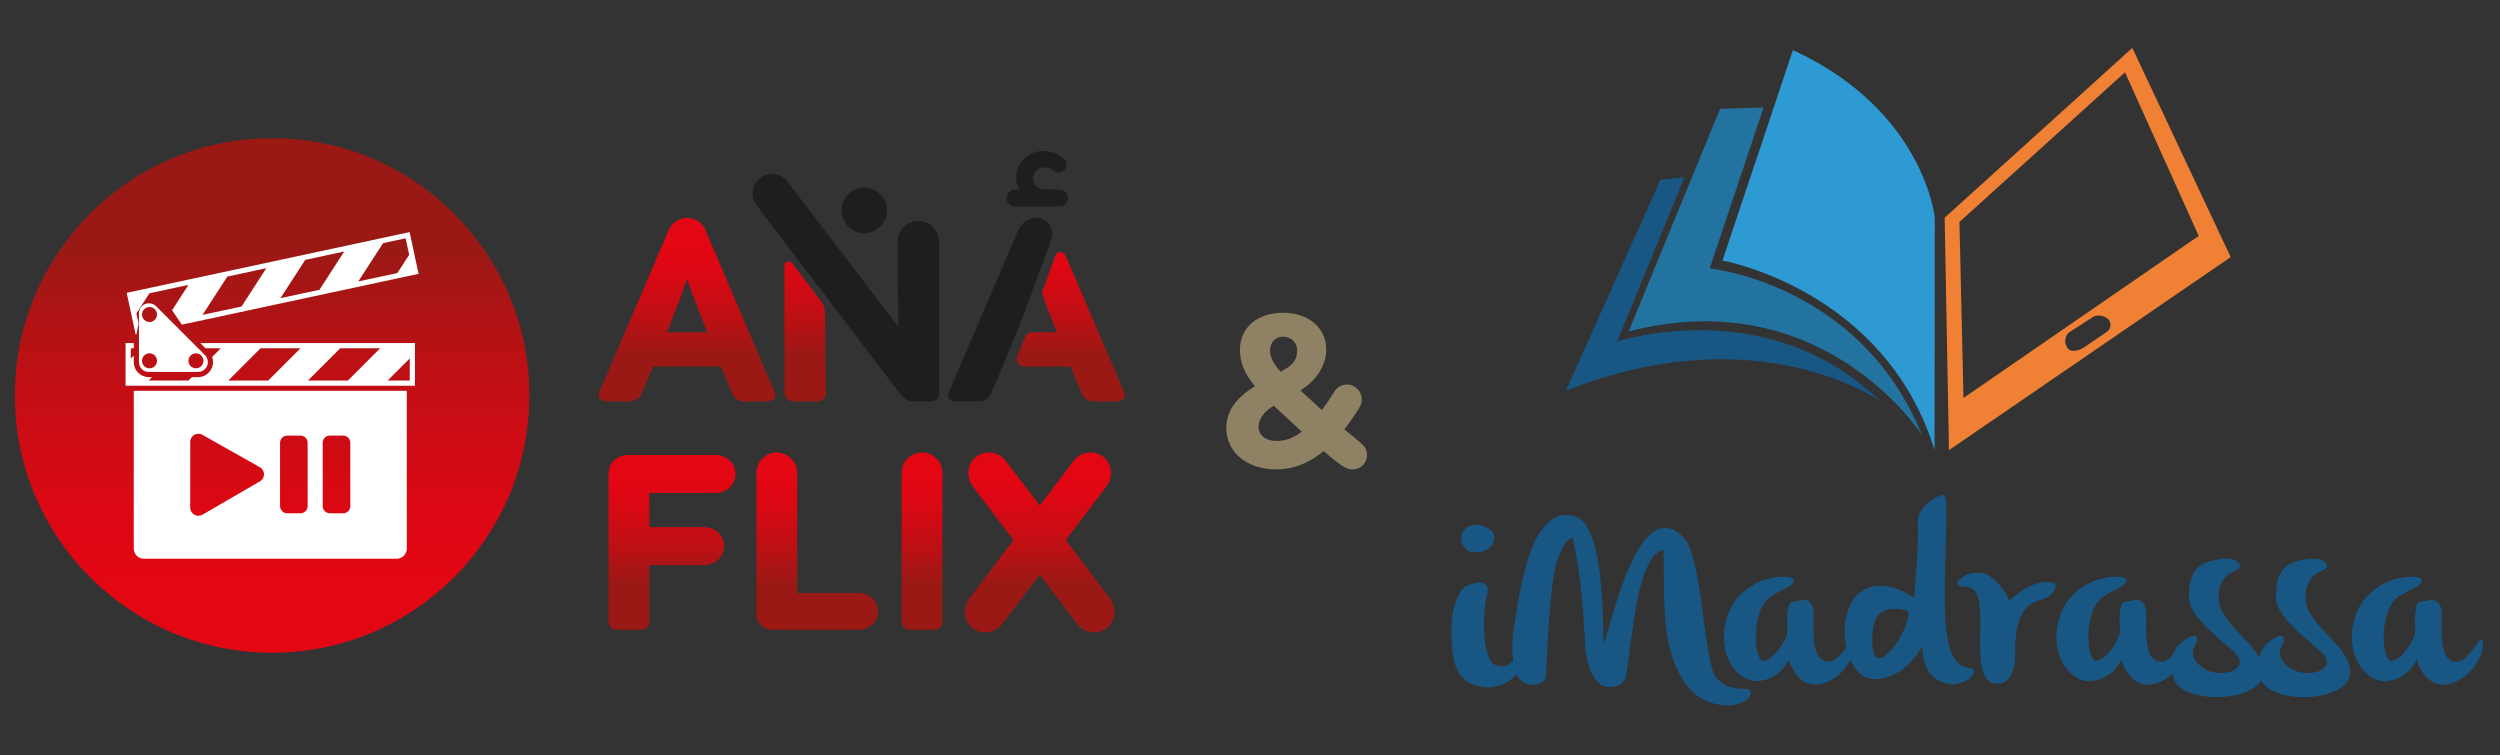 <?xml version="1.0" encoding="utf-8"?>
<!-- Generator: Adobe Illustrator 16.0.0, SVG Export Plug-In . SVG Version: 6.00 Build 0)  -->
<!DOCTYPE svg PUBLIC "-//W3C//DTD SVG 1.1//EN" "http://www.w3.org/Graphics/SVG/1.1/DTD/svg11.dtd">
<svg version="1.1" id="Layer_1" xmlns="http://www.w3.org/2000/svg" xmlns:xlink="http://www.w3.org/1999/xlink" x="0px" y="0px"
	 width="175.5px" height="53px" viewBox="0 0 175.5 53" enable-background="new 0 0 175.5 53" xml:space="preserve">
<rect x="0" y="0" width="175.5" height="53" fill="#333333" stroke="none"/>
<g>
	<g>
		<g>
			<g>
				<g>
					<defs>
						<path id="SVGID_1_" d="M1.041,27.76c0,9.973,8.085,18.061,18.06,18.061c9.973,0,18.059-8.088,18.059-18.061
							S29.075,9.701,19.101,9.701C9.125,9.701,1.041,17.786,1.041,27.76"/>
					</defs>
					<clipPath id="SVGID_2_">
						<use xlink:href="#SVGID_1_"  overflow="visible"/>
					</clipPath>
					
						<linearGradient id="SVGID_3_" gradientUnits="userSpaceOnUse" x1="-1286.313" y1="-57.398" x2="-1285.829" y2="-57.398" gradientTransform="matrix(0 -74.835 -74.835 0 -4276.31 -96215.641)">
						<stop  offset="0" style="stop-color:#E30613"/>
						<stop  offset="0.145" style="stop-color:#E30613"/>
						<stop  offset="0.276" style="stop-color:#DB0813"/>
						<stop  offset="0.474" style="stop-color:#C70D14"/>
						<stop  offset="0.713" style="stop-color:#A51615"/>
						<stop  offset="0.78" style="stop-color:#9A1915"/>
						<stop  offset="1" style="stop-color:#9A1915"/>
					</linearGradient>
					<rect x="1.041" y="9.701" clip-path="url(#SVGID_2_)" fill="url(#SVGID_3_)" width="36.119" height="36.119"/>
				</g>
			</g>
		</g>
	</g>
</g>
<g>
	<path fill="#FFFFFF" d="M9.522,23.486l0.055-0.011l0.15-0.772l-0.151-0.704l0.913-1.41l2.739-0.588l-1.148,1.777l0.683,1.012
		l1.174-0.25l2.74-0.588l2.728-0.587l2.74-0.588l2.729-0.585l2.739-0.588l1.771-0.381l-0.381-1.77l-0.249-1.159l-1.579,0.339
		l-2.729,0.586l-2.743,0.588l-2.726,0.586l-2.739,0.588l-2.729,0.586l-2.739,0.588l-1.876,0.402l0.402,1.877L9.522,23.486z
		 M26.892,17.067l1.584-0.338l0.248,1.158l-0.83,1.283l-2.741,0.587L26.892,17.067z M21.427,18.243l2.738-0.588l-1.739,2.688
		l-2.739,0.588L21.427,18.243z M15.957,19.415l2.739-0.588l-1.738,2.689l-2.74,0.588L15.957,19.415z"/>
	<path fill="#FFFFFF" d="M27.054,24.083H24.25h-2.79h-2.8h-2.792h-1.807l0.366,0.365h1.075l-0.61,0.609
		c0.041,0.112,0.064,0.232,0.064,0.355c0,0.592-0.472,1.063-1.053,1.063h-0.43l-0.236,0.237h-2.801l0.235-0.237h-0.228
		c-0.581,0-1.053-0.471-1.053-1.053V24.97l-0.208,0.207v-0.729H9.39v-0.365H8.815v1.46v1.534h1.255h2.802h2.791h2.802h2.788h2.802
		h2.791h2.283v-2.282v-0.712H27.054z M18.829,26.713h-2.802l2.265-2.265h2.804L18.829,26.713z M24.423,26.713h-2.802l2.263-2.265
		h2.802L24.423,26.713z M28.765,26.713h-1.553l1.553-1.554V26.713z"/>
	<path fill="#FFFFFF" d="M10.472,21.294h-0.029c-0.38,0-0.688,0.309-0.688,0.688v3.441c0,0.38,0.307,0.688,0.688,0.688h3.461
		c0.38,0,0.687-0.308,0.687-0.688v-0.009c0-0.183-0.072-0.356-0.201-0.485l-3.432-3.433C10.829,21.367,10.653,21.294,10.472,21.294
		 M10.496,25.856c-0.292,0-0.527-0.236-0.527-0.527s0.236-0.527,0.527-0.527s0.526,0.236,0.526,0.527S10.787,25.856,10.496,25.856
		 M13.756,24.802c0.292,0,0.527,0.236,0.527,0.527s-0.236,0.527-0.527,0.527c-0.29,0-0.527-0.236-0.527-0.527
		S13.466,24.802,13.756,24.802 M10.496,22.606c-0.292,0-0.527-0.236-0.527-0.528c0-0.291,0.236-0.526,0.527-0.526
		s0.526,0.235,0.526,0.526C11.021,22.37,10.787,22.606,10.496,22.606"/>
	<path fill="#FFFFFF" d="M9.39,27.436v11.069c0,0.396,0.321,0.72,0.718,0.72h17.731c0.396,0,0.719-0.322,0.719-0.72V27.436H9.39z
		 M18.249,33.788l-4.037,2.344c-0.381,0.222-0.858-0.055-0.858-0.491V31.02c0-0.437,0.471-0.711,0.852-0.498l4.037,2.278
		C18.626,33.016,18.632,33.566,18.249,33.788 M21.596,35.532c0,0.274-0.224,0.5-0.498,0.5H20.16c-0.275,0-0.5-0.226-0.5-0.5v-4.453
		c0-0.274,0.225-0.498,0.5-0.498h0.938c0.274,0,0.498,0.224,0.498,0.498V35.532z M24.592,35.532c0,0.274-0.223,0.5-0.498,0.5h-0.94
		c-0.273,0-0.5-0.226-0.5-0.5v-4.453c0-0.274,0.227-0.498,0.5-0.498h0.94c0.275,0,0.498,0.224,0.498,0.498V35.532z"/>
</g>
<g>
	<g>
		<g>
			<g>
				<g>
					<defs>
						<path id="SVGID_4_" d="M74.094,17.937l-0.914,2.501c-0.028,0.082-0.028,0.175,0,0.257c0.431,1.191,0.551,1.48,1.004,2.633
							h-1.737c-0.211,0-0.402,0.127-0.479,0.322l-0.558,1.373c-0.14,0.34,0.11,0.711,0.479,0.711h3.258
							c0.271,0.67,0.541,1.286,0.796,1.881c0.161,0.381,0.487,0.561,0.813,0.561h1.646c0.325,0,0.704-0.197,0.522-0.633
							l-4.134-9.625c-0.063-0.152-0.202-0.229-0.344-0.229C74.301,17.688,74.152,17.772,74.094,17.937"/>
					</defs>
					<clipPath id="SVGID_5_">
						<use xlink:href="#SVGID_4_"  overflow="visible"/>
					</clipPath>
					
						<linearGradient id="SVGID_6_" gradientUnits="userSpaceOnUse" x1="-1220.596" y1="5.995" x2="-1220.096" y2="5.995" gradientTransform="matrix(0 23.343 23.343 0 -64.749 28508.215)">
						<stop  offset="0" style="stop-color:#E30613"/>
						<stop  offset="0.145" style="stop-color:#E30613"/>
						<stop  offset="0.276" style="stop-color:#DB0813"/>
						<stop  offset="0.474" style="stop-color:#C70D14"/>
						<stop  offset="0.713" style="stop-color:#A51615"/>
						<stop  offset="0.78" style="stop-color:#9A1915"/>
						<stop  offset="1" style="stop-color:#9A1915"/>
					</linearGradient>
					<rect x="71.269" y="17.688" clip-path="url(#SVGID_5_)" fill="url(#SVGID_6_)" width="7.836" height="10.486"/>
				</g>
			</g>
		</g>
	</g>
</g>
<g>
	<g>
		<g>
			<g>
				<g>
					<defs>
						<path id="SVGID_7_" d="M48.234,19.601c0.452,1.266,0.94,2.533,1.411,3.727h-2.822C47.311,22.114,47.763,20.921,48.234,19.601
							 M46.949,16.146l-4.884,11.396c-0.181,0.437,0.198,0.633,0.524,0.633h1.574c0.398,0,0.723-0.18,0.886-0.562
							c0.271-0.649,0.543-1.265,0.796-1.88h4.759c0.271,0.67,0.542,1.285,0.796,1.88c0.162,0.382,0.488,0.562,0.813,0.562h1.646
							c0.326,0,0.706-0.196,0.524-0.633l-4.866-11.396c-0.235-0.561-0.778-0.851-1.284-0.851
							C47.601,15.295,47.13,15.711,46.949,16.146"/>
					</defs>
					<clipPath id="SVGID_8_">
						<use xlink:href="#SVGID_7_"  overflow="visible"/>
					</clipPath>
					
						<linearGradient id="SVGID_9_" gradientUnits="userSpaceOnUse" x1="-1220.596" y1="7.321" x2="-1220.096" y2="7.321" gradientTransform="matrix(0 23.343 23.343 0 -122.67 28508.215)">
						<stop  offset="0" style="stop-color:#E30613"/>
						<stop  offset="0.145" style="stop-color:#E30613"/>
						<stop  offset="0.276" style="stop-color:#DB0813"/>
						<stop  offset="0.474" style="stop-color:#C70D14"/>
						<stop  offset="0.713" style="stop-color:#A51615"/>
						<stop  offset="0.78" style="stop-color:#9A1915"/>
						<stop  offset="1" style="stop-color:#9A1915"/>
					</linearGradient>
					<rect x="41.884" y="15.295" clip-path="url(#SVGID_8_)" fill="url(#SVGID_9_)" width="12.682" height="12.88"/>
				</g>
			</g>
		</g>
	</g>
</g>
<g>
	<g>
		<g>
			<g>
				<g>
					<defs>
						<path id="SVGID_10_" d="M55.067,18.644v8.917c0,0.34,0.276,0.614,0.615,0.614h1.7c0.362,0,0.598-0.233,0.598-0.614
							l-0.066-5.622c-0.004-0.287-0.101-0.564-0.275-0.793l-2.051-2.678c-0.061-0.079-0.145-0.114-0.228-0.114
							C55.212,18.354,55.067,18.466,55.067,18.644"/>
					</defs>
					<clipPath id="SVGID_11_">
						<use xlink:href="#SVGID_10_"  overflow="visible"/>
					</clipPath>
					
						<linearGradient id="SVGID_12_" gradientUnits="userSpaceOnUse" x1="-1220.596" y1="6.88" x2="-1220.097" y2="6.88" gradientTransform="matrix(0 23.343 23.343 0 -104.061 28508.215)">
						<stop  offset="0" style="stop-color:#E30613"/>
						<stop  offset="0.145" style="stop-color:#E30613"/>
						<stop  offset="0.276" style="stop-color:#DB0813"/>
						<stop  offset="0.474" style="stop-color:#C70D14"/>
						<stop  offset="0.713" style="stop-color:#A51615"/>
						<stop  offset="0.78" style="stop-color:#9A1915"/>
						<stop  offset="1" style="stop-color:#9A1915"/>
					</linearGradient>
					<rect x="55.067" y="18.354" clip-path="url(#SVGID_11_)" fill="url(#SVGID_12_)" width="2.913" height="9.821"/>
				</g>
			</g>
		</g>
	</g>
</g>
<path fill="#1E1E1E" d="M59.066,14.767c0-0.208,0.043-0.411,0.127-0.606c0.085-0.196,0.202-0.368,0.353-0.519
	s0.319-0.268,0.509-0.353c0.188-0.085,0.395-0.128,0.616-0.128c0.209,0,0.411,0.043,0.606,0.128c0.196,0.085,0.369,0.202,0.52,0.353
	c0.149,0.15,0.267,0.322,0.352,0.519c0.085,0.195,0.128,0.398,0.128,0.606c0,0.223-0.043,0.428-0.128,0.617
	c-0.085,0.189-0.202,0.357-0.352,0.508c-0.15,0.15-0.323,0.268-0.52,0.354c-0.195,0.084-0.397,0.127-0.606,0.127
	c-0.222,0-0.428-0.043-0.616-0.127c-0.189-0.086-0.358-0.203-0.509-0.354s-0.268-0.318-0.353-0.508
	C59.109,15.194,59.066,14.989,59.066,14.767"/>
<path fill="#1E1E1E" d="M73.997,11.989c-0.224-0.156-0.457-0.236-0.705-0.236c-0.221,0-0.403,0.072-0.547,0.215
	c-0.146,0.145-0.217,0.328-0.217,0.55s0.071,0.407,0.217,0.558c0.144,0.15,0.326,0.225,0.547,0.225h1.058
	c0.209,0,0.365,0.065,0.472,0.196c0.104,0.13,0.155,0.261,0.155,0.391c0,0.157-0.053,0.298-0.155,0.421
	c-0.104,0.125-0.263,0.187-0.472,0.187h-3.092c-0.183,0-0.33-0.062-0.438-0.187c-0.111-0.123-0.166-0.264-0.166-0.421
	c0-0.13,0.055-0.261,0.166-0.391c0.108-0.131,0.258-0.196,0.438-0.196h0.334c-0.117-0.144-0.188-0.294-0.218-0.449
	c-0.024-0.157-0.039-0.287-0.039-0.393c0-0.534,0.187-0.979,0.56-1.331c0.371-0.353,0.832-0.528,1.379-0.528
	c0.263,0,0.517,0.047,0.765,0.137c0.248,0.092,0.463,0.229,0.646,0.411c0.129,0.131,0.193,0.269,0.193,0.412
	c0,0.183-0.059,0.319-0.176,0.409c-0.117,0.093-0.248,0.138-0.393,0.138C74.193,12.105,74.09,12.066,73.997,11.989"/>
<path fill="#1E1E1E" d="M72.772,19.601l1.035-2.781c0.268-0.723-0.25-1.516-1.02-1.524h-0.015c-0.633,0-1.104,0.416-1.285,0.851
	l-4.883,11.396c-0.182,0.436,0.197,0.633,0.523,0.633h1.574c0.396,0,0.723-0.18,0.887-0.561c0.271-0.65,0.543-1.266,0.795-1.881
	l0.979-2.406C71.851,22.114,72.303,20.921,72.772,19.601"/>
<path fill="#1E1E1E" d="M65.922,16.96c0-0.797-0.67-1.447-1.466-1.447s-1.447,0.65-1.447,1.447l0.054,5.979l-7.718-10.111
	l0.004,0.006c-0.416-0.634-1.267-0.811-1.9-0.395c-0.633,0.416-0.81,1.267-0.394,1.9l2.012,2.656l2.841,3.709l5.192,6.838
	c0.416,0.543,0.741,0.633,1.085,0.633h1.176c0.362,0,0.579-0.271,0.579-0.577L65.922,16.96z"/>
<g>
	<g>
		<g>
			<g>
				<g>
					<defs>
						<path id="SVGID_13_" d="M44.144,31.939h-0.018c-0.765,0-1.405,0.463-1.405,1.388v10.278c0,0.371,0.23,0.604,0.604,0.604h1.673
							c0.355,0,0.587-0.23,0.587-0.604v-3.933h3.823c0.782,0,1.423-0.553,1.423-1.334c0-0.78-0.641-1.334-1.423-1.334h-3.823v-2.397
							h4.623c0.782,0,1.423-0.553,1.423-1.334c0-0.78-0.641-1.334-1.423-1.334H44.144z"/>
					</defs>
					<clipPath id="SVGID_14_">
						<use xlink:href="#SVGID_13_"  overflow="visible"/>
					</clipPath>
					
						<linearGradient id="SVGID_15_" gradientUnits="userSpaceOnUse" x1="-1219.905" y1="3.661" x2="-1219.406" y2="3.661" gradientTransform="matrix(0 23.343 23.343 0 -38.264 28508.215)">
						<stop  offset="0" style="stop-color:#E30613"/>
						<stop  offset="0.145" style="stop-color:#E30613"/>
						<stop  offset="0.276" style="stop-color:#DB0813"/>
						<stop  offset="0.474" style="stop-color:#C70D14"/>
						<stop  offset="0.713" style="stop-color:#A51615"/>
						<stop  offset="0.78" style="stop-color:#9A1915"/>
						<stop  offset="1" style="stop-color:#9A1915"/>
					</linearGradient>
					<rect x="42.721" y="31.939" clip-path="url(#SVGID_14_)" fill="url(#SVGID_15_)" width="8.909" height="12.271"/>
				</g>
			</g>
		</g>
	</g>
</g>
<g>
	<g>
		<g>
			<g>
				<g>
					<defs>
						<path id="SVGID_16_" d="M53.102,33.188v9.938c0,0.674,0.551,1.084,1.191,1.084h5.939c0.835,0,1.404-0.586,1.404-1.299
							c0-0.711-0.569-1.279-1.404-1.279h-4.268v-8.444c0-0.782-0.658-1.424-1.441-1.424C53.742,31.764,53.102,32.402,53.102,33.188"
							/>
					</defs>
					<clipPath id="SVGID_17_">
						<use xlink:href="#SVGID_16_"  overflow="visible"/>
					</clipPath>
					
						<linearGradient id="SVGID_18_" gradientUnits="userSpaceOnUse" x1="-1219.905" y1="3.219" x2="-1219.406" y2="3.219" gradientTransform="matrix(0 23.343 23.343 0 -17.748 28508.215)">
						<stop  offset="0" style="stop-color:#E30613"/>
						<stop  offset="0.145" style="stop-color:#E30613"/>
						<stop  offset="0.276" style="stop-color:#DB0813"/>
						<stop  offset="0.474" style="stop-color:#C70D14"/>
						<stop  offset="0.713" style="stop-color:#A51615"/>
						<stop  offset="0.78" style="stop-color:#9A1915"/>
						<stop  offset="1" style="stop-color:#9A1915"/>
					</linearGradient>
					<rect x="53.102" y="31.764" clip-path="url(#SVGID_17_)" fill="url(#SVGID_18_)" width="8.535" height="12.446"/>
				</g>
			</g>
		</g>
	</g>
</g>
<g>
	<g>
		<g>
			<g>
				<g>
					<defs>
						<path id="SVGID_19_" d="M63.297,33.188v10.42c0,0.371,0.232,0.604,0.605,0.604h1.671c0.356,0,0.587-0.231,0.587-0.604v-10.42
							c0-0.782-0.657-1.424-1.44-1.424C63.938,31.764,63.297,32.402,63.297,33.188"/>
					</defs>
					<clipPath id="SVGID_20_">
						<use xlink:href="#SVGID_19_"  overflow="visible"/>
					</clipPath>
					
						<linearGradient id="SVGID_21_" gradientUnits="userSpaceOnUse" x1="-1219.905" y1="2.892" x2="-1219.406" y2="2.892" gradientTransform="matrix(0 23.343 23.343 0 -2.748 28508.215)">
						<stop  offset="0" style="stop-color:#E30613"/>
						<stop  offset="0.145" style="stop-color:#E30613"/>
						<stop  offset="0.276" style="stop-color:#DB0813"/>
						<stop  offset="0.474" style="stop-color:#C70D14"/>
						<stop  offset="0.713" style="stop-color:#A51615"/>
						<stop  offset="0.78" style="stop-color:#9A1915"/>
						<stop  offset="1" style="stop-color:#9A1915"/>
					</linearGradient>
					<rect x="63.297" y="31.764" clip-path="url(#SVGID_20_)" fill="url(#SVGID_21_)" width="2.863" height="12.446"/>
				</g>
			</g>
		</g>
	</g>
</g>
<g>
	<g>
		<g>
			<g>
				<g>
					<defs>
						<path id="SVGID_22_" d="M75.359,32.368l-2.366,3.129l-2.383-3.129c-0.357-0.466-0.802-0.604-1.191-0.604
							c-0.836,0-1.44,0.657-1.44,1.424c0,0.442,0.16,0.767,0.354,1.015l2.812,3.717l-3.06,4.037
							c-0.196,0.248-0.354,0.565-0.354,1.014c0,0.767,0.604,1.425,1.438,1.425c0.394,0,0.837-0.146,1.191-0.604l2.633-3.451
							l2.612,3.447c0.354,0.463,0.802,0.604,1.191,0.604c0.836,0,1.438-0.658,1.438-1.425c0-0.442-0.158-0.766-0.354-1.014
							l-3.06-4.037l2.812-3.72c0.194-0.245,0.354-0.565,0.354-1.012c0-0.767-0.604-1.424-1.44-1.424
							C76.158,31.764,75.715,31.902,75.359,32.368"/>
					</defs>
					<clipPath id="SVGID_23_">
						<use xlink:href="#SVGID_22_"  overflow="visible"/>
					</clipPath>
					
						<linearGradient id="SVGID_24_" gradientUnits="userSpaceOnUse" x1="-1219.905" y1="2.498" x2="-1219.404" y2="2.498" gradientTransform="matrix(0 23.343 23.343 0 14.658 28508.215)">
						<stop  offset="0" style="stop-color:#E30613"/>
						<stop  offset="0.145" style="stop-color:#E30613"/>
						<stop  offset="0.276" style="stop-color:#DB0813"/>
						<stop  offset="0.474" style="stop-color:#C70D14"/>
						<stop  offset="0.713" style="stop-color:#A51615"/>
						<stop  offset="0.78" style="stop-color:#9A1915"/>
						<stop  offset="1" style="stop-color:#9A1915"/>
					</linearGradient>
					<rect x="67.729" y="31.764" clip-path="url(#SVGID_23_)" fill="url(#SVGID_24_)" width="10.508" height="12.625"/>
				</g>
			</g>
		</g>
	</g>
</g>
<g>
	<path fill="#2273A0" d="M120.021,18.845l3.781-11.302l-3.055,0.094l-6.413,15.626c13.679-3.526,20.58,7.266,20.58,7.266
		C130.619,19.896,120.021,18.845,120.021,18.845"/>
	<path fill="#185684" d="M113.527,23.97l4.719-11.524l-1.678,0.164l-6.651,14.833c13.511-5.389,22.067,0.711,22.067,0.711
		C124.082,20.477,113.527,23.97,113.527,23.97"/>
	<path fill="#2D9AD4" d="M125.863,3.518l-4.947,14.776c0,0,11.383,1.995,14.889,13.293l0.018-16.317
		C135.82,15.27,135.076,7.746,125.863,3.518"/>
	<path fill="#F08134" d="M149.689,3.362l-13.174,11.923l0.303,16.316l19.777-13.554L149.689,3.362z M137.553,15.581l11.621-10.506
		l5.176,11.486l-16.513,11.376L137.553,15.581z M147.857,23.329l-1.607,1.087c-0.412,0.256-0.984,0.336-1.159-0.06
		c-0.217-0.352-0.104-0.854,0.195-1.048l1.63-1.048c0.3-0.193,0.79-0.123,1.096,0.158C148.209,22.667,148.25,23.06,147.857,23.329"
		/>
	<path fill="#185684" d="M101.906,43.568c0.035-0.277,0.08-0.547,0.139-0.801c0.059-0.256,0.133-0.492,0.219-0.716
		c0.088-0.219,0.184-0.407,0.287-0.563c0.105-0.157,0.221-0.271,0.35-0.341c0.127-0.058,0.291-0.115,0.494-0.183
		c0.205-0.063,0.395-0.085,0.576-0.069c0.18,0.02,0.313,0.101,0.407,0.244c0.093,0.147,0.087,0.399-0.017,0.756
		c-0.047,0.199-0.088,0.445-0.123,0.738c-0.034,0.299-0.057,0.617-0.061,0.959c-0.007,0.344,0.004,0.686,0.025,1.027
		c0.023,0.341,0.066,0.659,0.131,0.945c0.063,0.293,0.148,0.537,0.262,0.742c0.108,0.199,0.246,0.334,0.407,0.391
		c0.337,0.115,0.626,0.104,0.869-0.033c0.245-0.143,0.471-0.354,0.678-0.646c0.082-0.127,0.183-0.234,0.298-0.321
		c0.116-0.089,0.211-0.123,0.286-0.113c0.076,0.013,0.114,0.086,0.114,0.228c0,0.14-0.075,0.371-0.227,0.694
		c-0.162,0.339-0.369,0.634-0.619,0.89c-0.248,0.256-0.527,0.453-0.834,0.601c-0.309,0.146-0.635,0.229-0.981,0.253
		c-0.347,0.021-0.696-0.029-1.045-0.156c-0.347-0.117-0.632-0.281-0.853-0.498c-0.221-0.215-0.392-0.498-0.512-0.859
		c-0.123-0.36-0.205-0.799-0.246-1.315C101.891,44.902,101.883,44.287,101.906,43.568 M102.688,37.354
		c0.129-0.252,0.322-0.41,0.584-0.467c0.26-0.059,0.515-0.051,0.766,0.018c0.249,0.07,0.464,0.19,0.645,0.359
		c0.18,0.168,0.252,0.358,0.219,0.582c-0.049,0.268-0.195,0.494-0.445,0.687c-0.248,0.19-0.623,0.262-1.123,0.219
		c-0.139-0.015-0.264-0.063-0.373-0.155c-0.109-0.094-0.197-0.207-0.27-0.341c-0.069-0.136-0.106-0.282-0.114-0.444
		C102.568,37.646,102.605,37.496,102.688,37.354"/>
	<path fill="#185684" d="M121.077,49.52c-1.138-0.097-2.03-0.566-2.679-1.418c-0.65-0.854-1.096-1.981-1.34-3.386
		c-0.093-0.498-0.154-1.008-0.182-1.53c-0.029-0.522-0.051-1.043-0.063-1.556c-0.01-0.519-0.019-1.028-0.019-1.532
		c0-0.505-0.004-0.994-0.017-1.472c-0.348,0.048-0.649,0.288-0.904,0.726c-0.256,0.435-0.475,0.965-0.652,1.601
		c-0.18,0.631-0.328,1.313-0.443,2.051c-0.115,0.739-0.219,1.433-0.305,2.089c-0.088,0.657-0.158,1.223-0.217,1.704
		c-0.06,0.481-0.117,0.774-0.176,0.876c-0.068,0.167-0.186,0.293-0.348,0.387c-0.162,0.092-0.34,0.146-0.529,0.164
		c-0.191,0.019-0.383,0-0.576-0.052c-0.191-0.055-0.345-0.144-0.46-0.271c-0.278-0.301-0.493-0.707-0.644-1.211
		c-0.151-0.504-0.238-1.013-0.26-1.523c-0.048-1.227-0.139-2.482-0.271-3.764c-0.134-1.281-0.335-2.514-0.603-3.697
		c-0.08,0.061-0.164,0.12-0.252,0.182c-0.086,0.063-0.172,0.157-0.261,0.281c-0.087,0.119-0.181,0.282-0.276,0.479
		c-0.101,0.195-0.203,0.453-0.306,0.766c-0.081,0.243-0.157,0.579-0.226,1.01c-0.069,0.43-0.131,0.902-0.184,1.426
		c-0.054,0.522-0.099,1.064-0.14,1.637c-0.039,0.566-0.076,1.107-0.104,1.623c-0.027,0.519-0.051,0.981-0.068,1.396
		c-0.018,0.41-0.032,0.728-0.043,0.944c-0.014,0.175-0.104,0.316-0.271,0.427s-0.361,0.171-0.582,0.185
		c-0.22,0.012-0.441-0.031-0.66-0.125c-0.221-0.091-0.383-0.25-0.486-0.468c-0.164-0.325-0.27-0.688-0.313-1.09
		c-0.048-0.397-0.063-0.81-0.045-1.224c0.02-0.418,0.059-0.83,0.121-1.237c0.063-0.405,0.125-0.786,0.186-1.146
		c0.045-0.313,0.113-0.717,0.207-1.213c0.094-0.49,0.211-1.009,0.357-1.545c0.145-0.542,0.321-1.068,0.531-1.592
		c0.206-0.523,0.457-0.975,0.746-1.35c0.291-0.377,0.629-0.646,1.018-0.812c0.389-0.163,0.827-0.153,1.313,0.021
		c0.314,0.115,0.58,0.371,0.801,0.766c0.223,0.396,0.4,0.871,0.54,1.426c0.14,0.557,0.247,1.162,0.321,1.819
		c0.076,0.655,0.134,1.295,0.166,1.922c0.035,0.626,0.057,1.204,0.062,1.739c0.005,0.531,0.015,0.955,0.026,1.27
		c0.093-0.242,0.199-0.576,0.32-0.998c0.123-0.425,0.264-0.897,0.418-1.412c0.155-0.517,0.332-1.051,0.522-1.601
		c0.19-0.551,0.401-1.08,0.633-1.583c0.231-0.505,0.483-0.958,0.749-1.365c0.268-0.406,0.553-0.714,0.854-0.921
		c0.302-0.212,0.623-0.301,0.967-0.271c0.341,0.029,0.703,0.222,1.087,0.582c0.256,0.242,0.465,0.634,0.635,1.175
		c0.168,0.542,0.313,1.149,0.437,1.834c0.121,0.687,0.229,1.403,0.32,2.157c0.094,0.752,0.188,1.461,0.286,2.121
		c0.101,0.662,0.206,1.24,0.324,1.731c0.114,0.496,0.265,0.829,0.452,1c0.277,0.279,0.544,0.456,0.8,0.531
		c0.257,0.077,0.481,0.12,0.679,0.133c0.198,0.01,0.368,0.017,0.512,0.017c0.146,0,0.248,0.065,0.306,0.19
		c0.046,0.106,0.032,0.222-0.044,0.34c-0.073,0.124-0.193,0.232-0.355,0.332c-0.164,0.099-0.367,0.181-0.609,0.243
		C121.616,49.52,121.354,49.538,121.077,49.52"/>
	<path fill="#185684" d="M125.93,40.768c-0.033,0.15-0.135,0.275-0.297,0.373c-0.162,0.101-0.347,0.201-0.554,0.307
		c-0.211,0.103-0.425,0.22-0.646,0.346c-0.222,0.13-0.408,0.296-0.559,0.506c-0.229,0.336-0.395,0.738-0.486,1.199
		c-0.093,0.466-0.136,0.906-0.131,1.33c0.004,0.423,0.059,0.791,0.156,1.097c0.1,0.31,0.225,0.464,0.374,0.464
		c0.188,0,0.381-0.089,0.583-0.264c0.202-0.173,0.385-0.374,0.548-0.6c0.162-0.226,0.297-0.455,0.399-0.697
		c0.104-0.236,0.156-0.42,0.156-0.546c0-0.13-0.007-0.304-0.019-0.531c-0.013-0.226-0.011-0.448,0.01-0.669
		c0.019-0.221,0.052-0.412,0.104-0.575c0.051-0.161,0.141-0.249,0.269-0.26c0.127-0.015,0.281-0.04,0.46-0.088
		c0.182-0.045,0.354-0.052,0.514-0.021c0.162,0.038,0.295,0.15,0.391,0.344c0.102,0.188,0.138,0.517,0.113,0.98
		c-0.033,0.939,0.014,1.648,0.139,2.13c0.13,0.484,0.381,0.765,0.751,0.845c0.255,0.049,0.483-0.014,0.687-0.184
		c0.203-0.169,0.385-0.354,0.547-0.564c0.162-0.207,0.302-0.396,0.418-0.564c0.115-0.168,0.209-0.232,0.281-0.2
		c0.079,0.035,0.107,0.181,0.084,0.435c-0.021,0.258-0.107,0.543-0.26,0.863c-0.15,0.316-0.373,0.635-0.67,0.954
		c-0.295,0.32-0.675,0.567-1.139,0.741c-0.245,0.092-0.471,0.139-0.68,0.139s-0.397-0.029-0.565-0.089
		c-0.167-0.057-0.315-0.138-0.442-0.243c-0.13-0.104-0.246-0.221-0.348-0.348c-0.23-0.289-0.419-0.648-0.559-1.078
		c-0.115,0.279-0.277,0.523-0.484,0.73c-0.178,0.187-0.403,0.356-0.68,0.514c-0.279,0.156-0.621,0.245-1.027,0.268
		c-0.407,0.017-0.787-0.114-1.148-0.381c-0.357-0.265-0.645-0.625-0.859-1.08c-0.215-0.449-0.332-0.976-0.348-1.572
		c-0.018-0.598,0.113-1.226,0.391-1.887c0.187-0.431,0.431-0.795,0.73-1.099c0.303-0.302,0.622-0.547,0.967-0.74
		c0.342-0.188,0.686-0.329,1.025-0.419c0.342-0.083,0.648-0.134,0.922-0.146c0.271-0.012,0.492,0.012,0.661,0.063
		S125.954,40.675,125.93,40.768"/>
	<path fill="#185684" d="M134.368,41.971c0.069-0.779,0.129-1.51,0.173-2.195c0.037-0.59,0.064-1.176,0.089-1.754
		c0.021-0.582,0.021-1.021,0-1.326c-0.022-0.288,0.044-0.555,0.2-0.799c0.154-0.242,0.34-0.453,0.549-0.627
		c0.208-0.175,0.417-0.307,0.624-0.399c0.21-0.093,0.358-0.138,0.451-0.138c0.095,0,0.149,0.229,0.167,0.692
		c0.02,0.466,0.02,1.065,0,1.804c-0.018,0.735-0.04,1.566-0.068,2.494c-0.029,0.93-0.037,1.862-0.027,2.805
		c0.014,0.865,0.063,1.574,0.156,2.121c0.094,0.543,0.213,0.972,0.357,1.277c0.145,0.309,0.301,0.524,0.461,0.654
		c0.162,0.127,0.318,0.211,0.471,0.252c0.148,0.04,0.276,0.066,0.383,0.078c0.104,0.014,0.174,0.052,0.207,0.121
		c0.049,0.104,0.01,0.236-0.11,0.398c-0.124,0.166-0.304,0.305-0.541,0.418c-0.238,0.117-0.519,0.178-0.843,0.184
		c-0.325,0.007-0.668-0.09-1.024-0.285c-0.304-0.163-0.53-0.382-0.681-0.655c-0.149-0.271-0.256-0.54-0.313-0.81
		c-0.069-0.299-0.101-0.614-0.086-0.938c-0.258,0.464-0.558,0.868-0.905,1.22c-0.15,0.148-0.318,0.293-0.506,0.435
		c-0.183,0.14-0.387,0.259-0.607,0.362c-0.219,0.104-0.459,0.188-0.713,0.244c-0.256,0.062-0.527,0.078-0.818,0.056
		c-0.313-0.023-0.596-0.151-0.844-0.377c-0.25-0.226-0.459-0.511-0.627-0.854c-0.168-0.34-0.289-0.724-0.365-1.146
		c-0.072-0.422-0.1-0.848-0.078-1.271c0.023-0.423,0.104-0.829,0.245-1.218c0.14-0.389,0.341-0.725,0.608-0.999
		c0.197-0.196,0.405-0.347,0.627-0.453c0.219-0.104,0.442-0.173,0.668-0.2c0.227-0.027,0.455-0.027,0.68,0
		c0.227,0.027,0.438,0.074,0.635,0.131C133.421,41.41,133.891,41.641,134.368,41.971 M131.654,43.532
		c-0.105,0.278-0.174,0.571-0.202,0.877c-0.026,0.309-0.034,0.59-0.017,0.845c0.017,0.255,0.053,0.473,0.111,0.646
		c0.061,0.17,0.129,0.267,0.21,0.275c0.162,0.049,0.333,0.014,0.513-0.105c0.181-0.113,0.42-0.351,0.722-0.709
		c0.139-0.187,0.282-0.412,0.428-0.678c0.144-0.27,0.267-0.531,0.366-0.783c0.098-0.256,0.158-0.483,0.181-0.678
		c0.022-0.199-0.004-0.314-0.087-0.349c-0.093-0.035-0.24-0.069-0.443-0.104c-0.203-0.037-0.418-0.039-0.646-0.02
		c-0.226,0.023-0.444,0.091-0.66,0.203C131.917,43.061,131.758,43.253,131.654,43.532"/>
	<path fill="#185684" d="M138.439,41.324c-0.129-0.071-0.244-0.108-0.349-0.12c-0.104-0.015-0.2-0.021-0.289-0.021
		c-0.086,0-0.161-0.009-0.225-0.026c-0.062-0.019-0.119-0.072-0.167-0.164c-0.032-0.082,0.021-0.193,0.167-0.332
		c0.146-0.138,0.339-0.255,0.583-0.349c0.244-0.093,0.515-0.127,0.818-0.11c0.301,0.017,0.592,0.137,0.867,0.354
		c0.242,0.211,0.442,0.409,0.602,0.601c0.156,0.192,0.279,0.362,0.373,0.514c0.104,0.174,0.181,0.343,0.226,0.506
		c0.327-0.313,0.663-0.575,1.011-0.784c0.303-0.183,0.639-0.338,1.012-0.451c0.369-0.117,0.738-0.123,1.111-0.018
		c0.092,0.034,0.137,0.107,0.131,0.215c-0.006,0.11-0.054,0.232-0.14,0.357c-0.089,0.131-0.207,0.249-0.356,0.367
		c-0.151,0.113-0.33,0.195-0.539,0.244c-0.404,0.094-0.728,0.266-0.967,0.521c-0.236,0.255-0.42,0.551-0.545,0.895
		c-0.13,0.343-0.209,0.709-0.244,1.098c-0.037,0.387-0.054,0.764-0.054,1.124c0.013,0.754-0.093,1.312-0.313,1.678
		c-0.219,0.363-0.514,0.56-0.887,0.58c-0.43,0.022-0.748-0.173-0.957-0.592c-0.209-0.416-0.313-1.124-0.313-2.12
		c0.011-0.628,0.02-1.173,0.02-1.637c0-0.463-0.02-0.854-0.054-1.176c-0.035-0.317-0.094-0.57-0.174-0.756
		C138.705,41.54,138.588,41.404,138.439,41.324"/>
	<path fill="#185684" d="M149.275,40.768c-0.035,0.15-0.135,0.275-0.297,0.373c-0.162,0.101-0.346,0.201-0.556,0.307
		c-0.21,0.103-0.425,0.22-0.646,0.346c-0.221,0.13-0.405,0.296-0.557,0.506c-0.23,0.336-0.393,0.738-0.486,1.199
		c-0.094,0.466-0.139,0.906-0.131,1.33c0.008,0.425,0.058,0.791,0.155,1.097c0.101,0.31,0.226,0.464,0.375,0.464
		c0.187,0,0.38-0.089,0.58-0.264c0.204-0.173,0.388-0.374,0.552-0.6c0.16-0.226,0.293-0.455,0.399-0.697
		c0.103-0.236,0.155-0.42,0.155-0.546c0-0.13-0.008-0.304-0.02-0.531c-0.011-0.226-0.007-0.448,0.01-0.669
		c0.02-0.221,0.053-0.412,0.104-0.575c0.054-0.161,0.143-0.249,0.271-0.26c0.129-0.015,0.279-0.04,0.461-0.088
		c0.181-0.045,0.35-0.052,0.514-0.021c0.162,0.038,0.292,0.15,0.391,0.344c0.1,0.188,0.137,0.517,0.114,0.98
		c-0.036,0.939,0.011,1.648,0.14,2.13c0.127,0.484,0.375,0.765,0.746,0.845c0.256,0.049,0.483-0.014,0.688-0.184
		c0.205-0.169,0.387-0.354,0.548-0.564c0.161-0.207,0.302-0.396,0.418-0.564c0.118-0.168,0.209-0.232,0.28-0.2
		c0.08,0.035,0.107,0.181,0.086,0.435c-0.022,0.258-0.11,0.543-0.26,0.863c-0.152,0.316-0.375,0.635-0.67,0.954
		c-0.298,0.32-0.676,0.567-1.141,0.741c-0.243,0.092-0.468,0.139-0.678,0.139c-0.209,0-0.397-0.029-0.565-0.089
		c-0.168-0.057-0.315-0.138-0.444-0.243c-0.127-0.104-0.242-0.221-0.347-0.348c-0.231-0.289-0.418-0.648-0.558-1.078
		c-0.116,0.279-0.277,0.523-0.485,0.73c-0.177,0.187-0.399,0.356-0.68,0.514s-0.619,0.245-1.026,0.268
		c-0.406,0.017-0.787-0.114-1.148-0.381c-0.358-0.265-0.646-0.625-0.86-1.08c-0.213-0.449-0.329-0.976-0.347-1.572
		c-0.02-0.598,0.111-1.226,0.392-1.887c0.185-0.431,0.429-0.795,0.729-1.099c0.303-0.302,0.625-0.547,0.965-0.74
		c0.344-0.188,0.687-0.329,1.027-0.419c0.342-0.083,0.647-0.134,0.92-0.146c0.275-0.012,0.496,0.012,0.666,0.063
		C149.227,40.602,149.299,40.675,149.275,40.768"/>
	<path fill="#185684" d="M157.244,39.652c0.046,0.094,0.039,0.166-0.02,0.217c-0.059,0.054-0.142,0.104-0.25,0.16
		c-0.111,0.051-0.238,0.113-0.377,0.188c-0.139,0.076-0.271,0.184-0.398,0.323c-0.129,0.14-0.233,0.317-0.321,0.539
		s-0.131,0.499-0.131,0.835c-0.013,0.336,0.063,0.66,0.233,0.977c0.168,0.313,0.377,0.614,0.617,0.912
		c0.246,0.295,0.512,0.586,0.803,0.868c0.287,0.286,0.549,0.574,0.781,0.871c0.231,0.295,0.416,0.599,0.549,0.903
		c0.133,0.31,0.176,0.623,0.131,0.947c-0.061,0.325-0.241,0.602-0.549,0.825c-0.308,0.226-0.683,0.4-1.123,0.522
		c-0.44,0.119-0.914,0.186-1.426,0.199c-0.51,0.013-0.988-0.031-1.435-0.131c-0.447-0.099-0.833-0.252-1.157-0.461
		c-0.324-0.207-0.527-0.476-0.609-0.799c-0.127-0.476-0.164-0.877-0.113-1.203c0.054-0.322,0.146-0.594,0.289-0.807
		c0.14-0.219,0.297-0.382,0.468-0.504c0.176-0.125,0.325-0.217,0.454-0.29c0.266-0.147,0.443-0.147,0.529,0
		c0.086,0.153,0.033,0.391-0.164,0.715c-0.096,0.163-0.116,0.345-0.069,0.545c0.045,0.204,0.153,0.397,0.319,0.576
		c0.172,0.179,0.385,0.336,0.646,0.462c0.26,0.13,0.557,0.198,0.896,0.206c0.205,0.013,0.418-0.008,0.633-0.062
		c0.216-0.049,0.393-0.131,0.529-0.242c0.142-0.108,0.226-0.242,0.256-0.398c0.025-0.156-0.032-0.334-0.186-0.531
		c-0.15-0.193-0.41-0.445-0.781-0.748c-0.373-0.3-0.75-0.633-1.139-0.998c-0.388-0.367-0.73-0.754-1.025-1.168
		c-0.297-0.41-0.442-0.824-0.442-1.242c0-0.822,0.146-1.428,0.442-1.812c0.295-0.382,0.774-0.631,1.437-0.749
		c0.323-0.057,0.59-0.085,0.8-0.076c0.207,0.006,0.373,0.031,0.496,0.076c0.121,0.051,0.211,0.104,0.268,0.165
		C157.163,39.534,157.208,39.598,157.244,39.652"/>
	<path fill="#185684" d="M163.35,39.652c0.047,0.094,0.041,0.166-0.019,0.217c-0.06,0.054-0.144,0.104-0.252,0.16
		c-0.108,0.051-0.235,0.113-0.376,0.188c-0.139,0.076-0.271,0.184-0.398,0.323c-0.129,0.14-0.236,0.317-0.322,0.539
		c-0.088,0.222-0.131,0.499-0.131,0.835c-0.013,0.336,0.067,0.66,0.235,0.977c0.167,0.313,0.373,0.614,0.616,0.912
		c0.244,0.295,0.512,0.586,0.8,0.868c0.292,0.286,0.554,0.574,0.783,0.871c0.231,0.295,0.416,0.599,0.549,0.903
		c0.133,0.31,0.179,0.623,0.131,0.947c-0.06,0.325-0.239,0.602-0.549,0.825c-0.306,0.226-0.681,0.4-1.122,0.522
		c-0.441,0.119-0.915,0.186-1.426,0.199c-0.512,0.013-0.988-0.031-1.436-0.131c-0.449-0.099-0.832-0.252-1.156-0.461
		c-0.323-0.207-0.529-0.476-0.609-0.799c-0.128-0.476-0.165-0.877-0.111-1.203c0.053-0.322,0.146-0.594,0.287-0.807
		c0.139-0.219,0.297-0.382,0.469-0.504c0.176-0.125,0.324-0.217,0.453-0.29c0.267-0.147,0.442-0.147,0.531,0
		c0.084,0.153,0.031,0.391-0.165,0.715c-0.095,0.163-0.118,0.345-0.071,0.545c0.047,0.204,0.152,0.397,0.32,0.576
		c0.169,0.179,0.385,0.336,0.645,0.462c0.263,0.13,0.561,0.198,0.897,0.206c0.209,0.013,0.419-0.008,0.638-0.062
		c0.211-0.049,0.39-0.131,0.528-0.242c0.14-0.108,0.224-0.242,0.251-0.398c0.03-0.156-0.031-0.334-0.182-0.531
		c-0.148-0.193-0.412-0.445-0.782-0.748c-0.371-0.3-0.749-0.633-1.14-0.998c-0.389-0.367-0.729-0.754-1.025-1.168
		c-0.295-0.41-0.443-0.824-0.443-1.242c0-0.822,0.148-1.428,0.443-1.812c0.296-0.382,0.775-0.631,1.436-0.749
		c0.324-0.057,0.59-0.085,0.802-0.076c0.209,0.006,0.374,0.031,0.493,0.076c0.123,0.051,0.213,0.104,0.271,0.165
		C163.27,39.534,163.314,39.598,163.35,39.652"/>
	<path fill="#185684" d="M170.012,40.768c-0.035,0.15-0.135,0.275-0.296,0.373c-0.164,0.101-0.349,0.201-0.557,0.307
		c-0.209,0.103-0.423,0.22-0.646,0.346c-0.219,0.13-0.404,0.296-0.557,0.506c-0.23,0.336-0.395,0.738-0.486,1.199
		c-0.094,0.466-0.137,0.906-0.133,1.33c0.008,0.423,0.061,0.791,0.157,1.097c0.101,0.31,0.226,0.464,0.376,0.464
		c0.184,0,0.379-0.089,0.583-0.264c0.202-0.173,0.384-0.374,0.547-0.6c0.161-0.226,0.296-0.455,0.397-0.697
		c0.105-0.236,0.158-0.42,0.158-0.546c0-0.13-0.008-0.304-0.019-0.531c-0.013-0.226-0.009-0.448,0.01-0.669
		c0.017-0.221,0.054-0.412,0.104-0.575c0.052-0.161,0.142-0.249,0.271-0.26c0.125-0.015,0.28-0.04,0.459-0.088
		c0.179-0.045,0.351-0.052,0.515-0.021c0.162,0.038,0.293,0.15,0.391,0.344c0.1,0.188,0.137,0.517,0.113,0.98
		c-0.033,0.939,0.012,1.648,0.139,2.13c0.128,0.484,0.377,0.765,0.748,0.845c0.256,0.049,0.484-0.014,0.688-0.184
		c0.205-0.169,0.387-0.354,0.549-0.564c0.162-0.207,0.301-0.396,0.418-0.564c0.117-0.168,0.209-0.232,0.277-0.2
		c0.08,0.035,0.111,0.181,0.088,0.435c-0.022,0.258-0.109,0.543-0.261,0.863c-0.151,0.316-0.373,0.635-0.668,0.954
		c-0.297,0.32-0.676,0.567-1.14,0.741c-0.243,0.092-0.471,0.139-0.68,0.139s-0.396-0.029-0.564-0.089
		c-0.17-0.057-0.316-0.138-0.444-0.243c-0.129-0.104-0.241-0.221-0.35-0.348c-0.229-0.289-0.414-0.648-0.554-1.078
		c-0.119,0.279-0.279,0.523-0.49,0.73c-0.174,0.187-0.397,0.356-0.678,0.514c-0.279,0.157-0.619,0.245-1.025,0.268
		c-0.406,0.017-0.788-0.114-1.146-0.381c-0.359-0.265-0.646-0.625-0.861-1.08c-0.215-0.449-0.329-0.976-0.348-1.572
		c-0.018-0.598,0.113-1.226,0.394-1.887c0.183-0.431,0.428-0.795,0.729-1.099c0.301-0.302,0.623-0.547,0.965-0.74
		c0.342-0.188,0.687-0.329,1.027-0.419c0.342-0.083,0.648-0.134,0.921-0.146c0.271-0.012,0.494,0.012,0.66,0.063
		C169.963,40.602,170.036,40.675,170.012,40.768"/>
</g>
<g>
	<path fill="#8E8164" d="M95.967,31.966c0,0.464-0.374,0.987-1.037,0.987c-0.354,0-0.712-0.233-1.066-0.508
		c-0.324-0.247-0.622-0.494-0.942-0.781c-0.944,0.784-2.043,1.287-3.327,1.287c-2.076,0-3.508-1.211-3.508-2.906
		c0-1.227,0.742-2.152,2.009-2.934c-0.619-0.741-1.053-1.561-1.053-2.538c0-1.566,1.192-2.62,3.032-2.62
		c1.767,0,3.029,1.054,3.029,2.587c0,0.926-0.51,2.046-1.808,2.87l1.5,1.377c0.308-0.411,0.603-0.85,0.884-1.314
		c0.184-0.295,0.525-0.479,0.883-0.479c0.576,0,1.039,0.479,1.039,1.053c0,0.169-0.039,0.358-0.254,0.703
		c-0.306,0.477-0.634,0.955-0.971,1.389c0.355,0.299,0.773,0.623,1.225,1.021C95.83,31.377,95.967,31.579,95.967,31.966z
		 M89.639,30.957c0.635,0,1.207-0.247,1.752-0.646l-1.639-1.517c-0.113-0.106-0.234-0.202-0.339-0.31
		c-0.626,0.375-1.058,0.881-1.058,1.471C88.352,30.57,88.841,30.957,89.639,30.957z M89.156,24.597c0,0.524,0.295,1.002,0.742,1.498
		l0.06-0.031c0.7-0.386,1.101-0.699,1.101-1.466c0-0.543-0.418-0.961-0.992-0.961C89.542,23.635,89.156,24.054,89.156,24.597z"/>
</g>
</svg>

